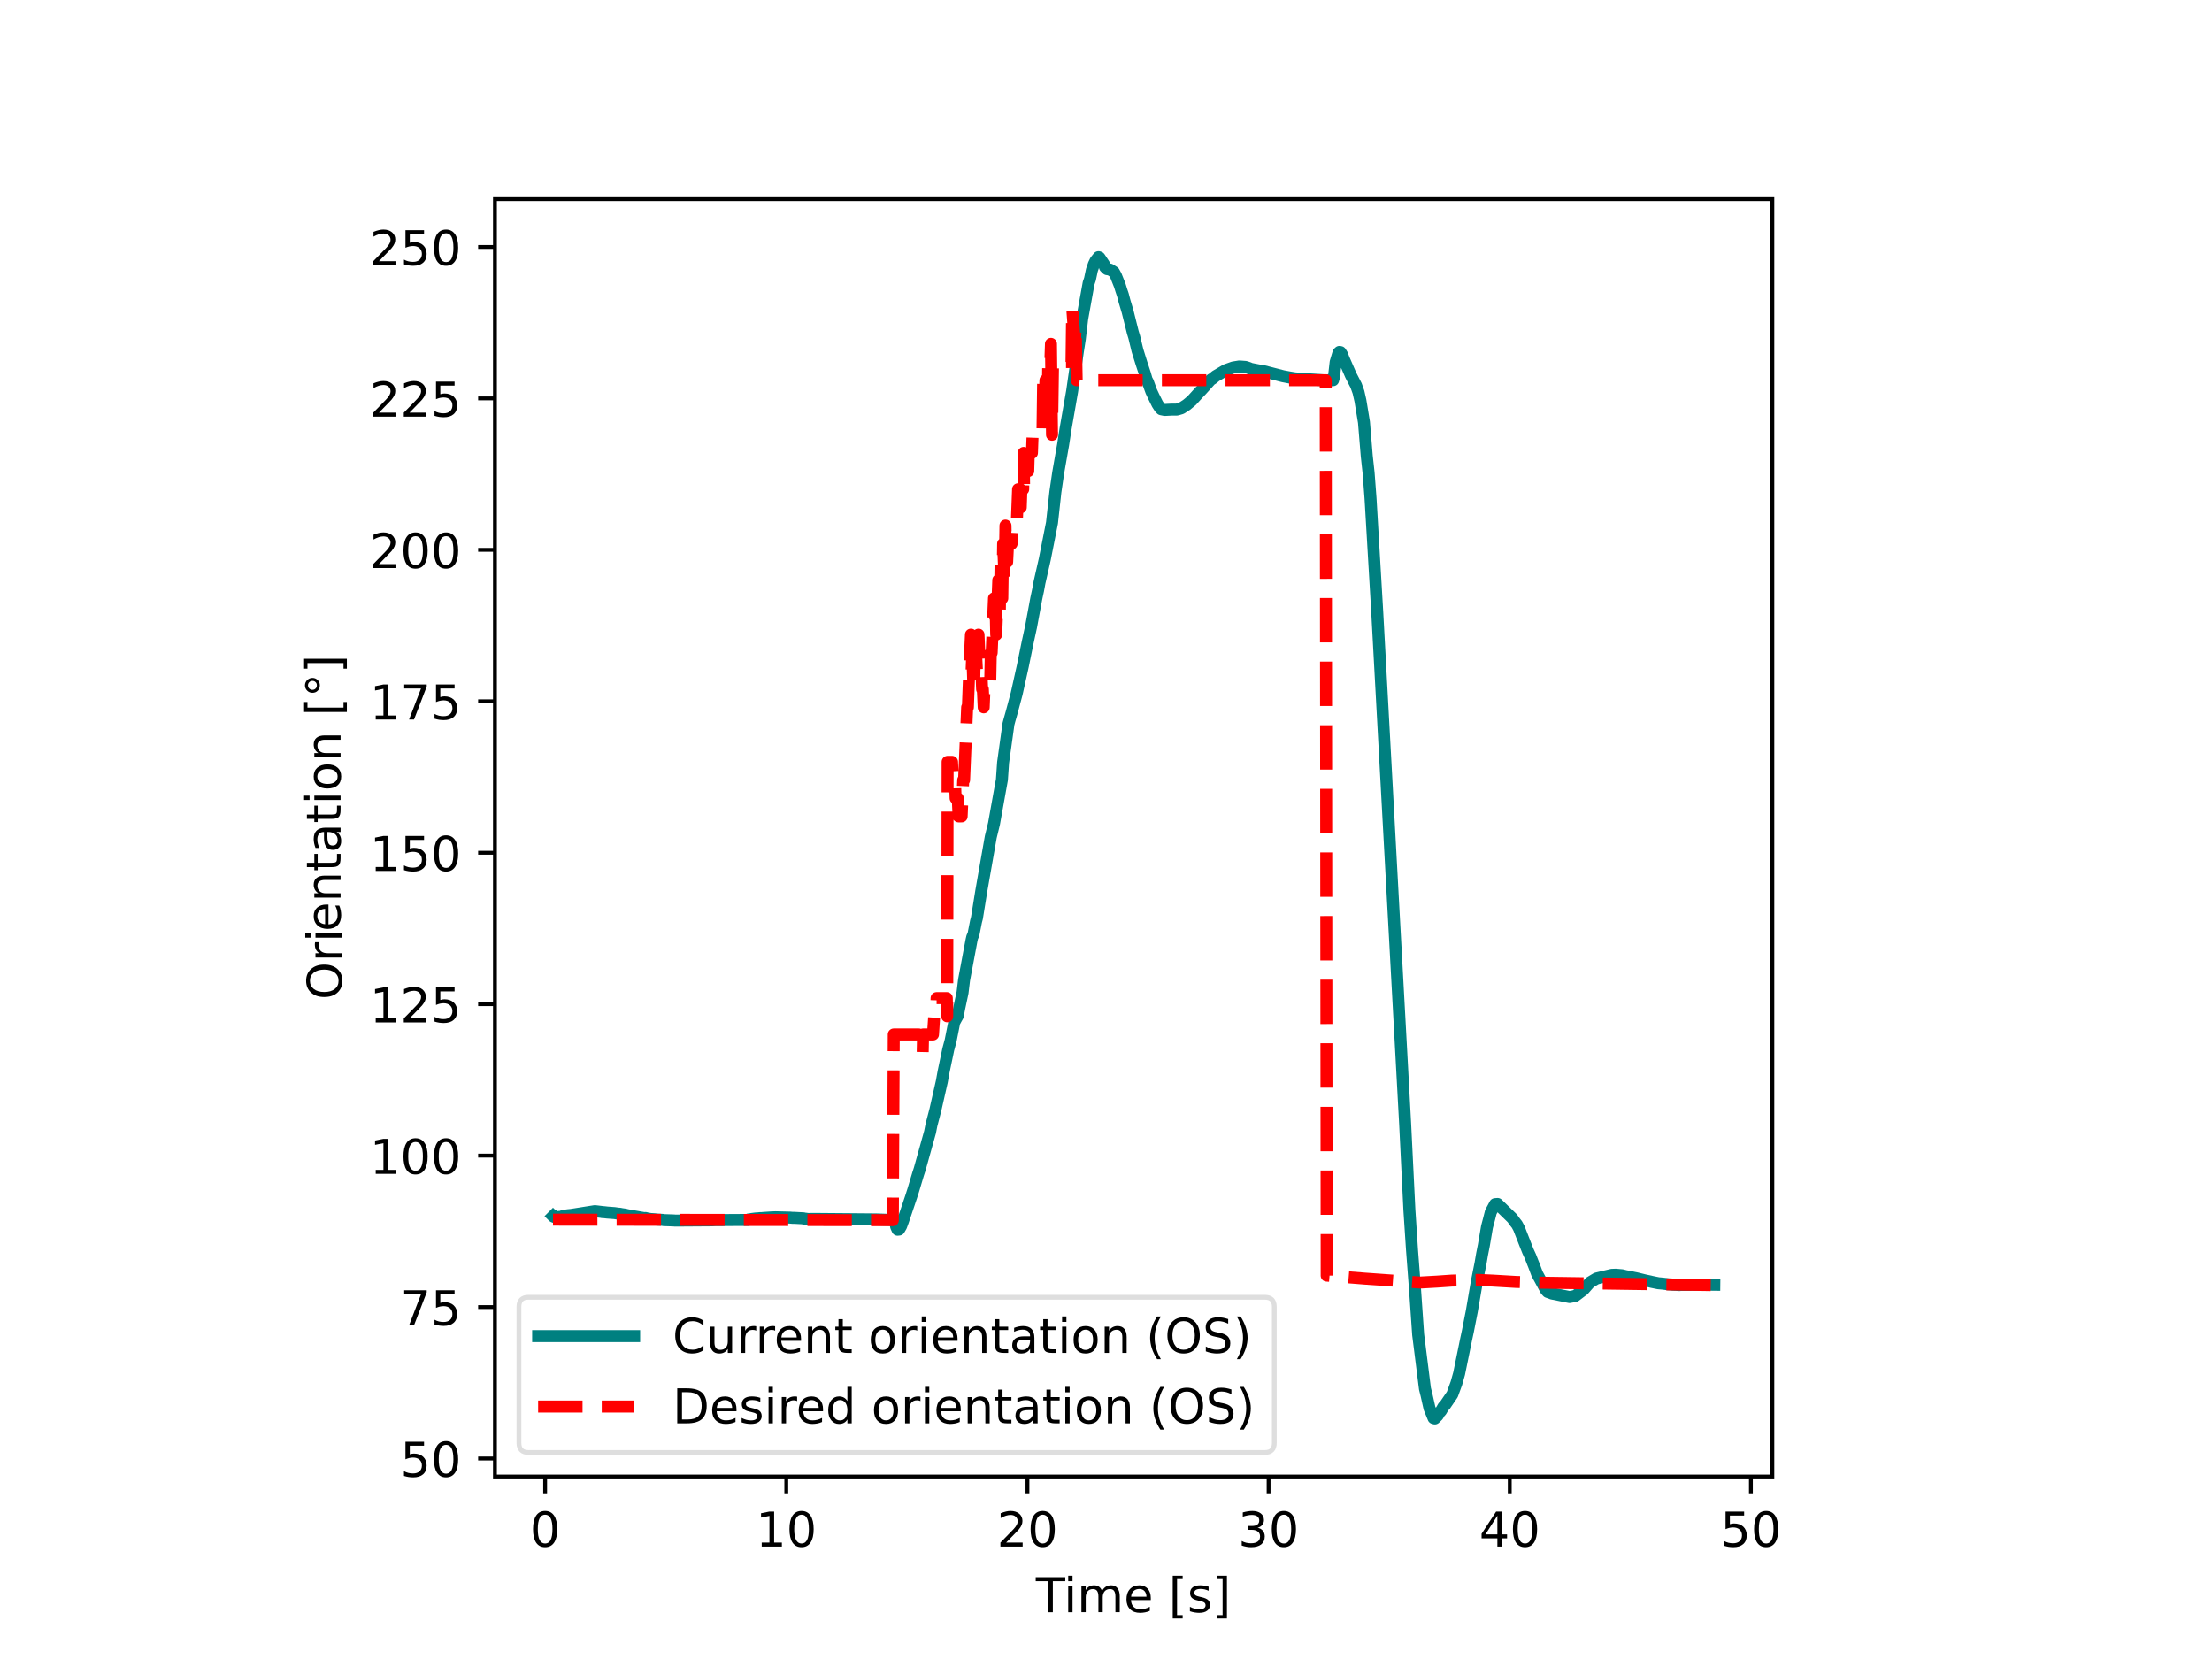 <svg width="460.8" height="345.6" xmlns="http://www.w3.org/2000/svg" xmlns:xlink="http://www.w3.org/1999/xlink">

 <symbol id="a">
  <path id="svg_1" d="m0.252,0.677c-0.051,0 -0.089,-0.025 -0.115,-0.075s-0.038,-0.125 -0.038,-0.225s0.012,-0.175 0.038,-0.225s0.064,-0.075 0.115,-0.075s0.089,0.025 0.115,0.075c0.025,0.05 0.038,0.125 0.038,0.225s-0.013,0.175 -0.038,0.225c-0.026,0.05 -0.064,0.075 -0.115,0.075zm0,0.078c0.081,0 0.143,-0.033 0.187,-0.097c0.043,-0.065 0.065,-0.159 0.065,-0.281c0,-0.123 -0.022,-0.217 -0.065,-0.281c-0.044,-0.064 -0.106,-0.096 -0.188,-0.096s-0.144,0.032 -0.187,0.096s-0.064,0.158 -0.064,0.281c0,0.122 0.021,0.216 0.064,0.281c0.043,0.064 0.106,0.097 0.188,0.097z"/>
 </symbol>
 <symbol id="b">
  <path id="svg_2" d="m124,83l161,0l0,556l-175,-35l0,90l174,35l99,0l0,-646l161,0l0,-83l-420,0l0,83z" transform="translate(-.11) scale(.001)"/>
 </symbol>
 <symbol id="c">
  <path id="svg_3" d="m192,83l344,0l0,-83l-463,0l0,83c37,38 88,90 153,156c64,65 105,107 122,126c32,35 54,65 66,90c12,24 19,49 19,73c0,38 -14,70 -41,94s-62,37 -106,37c-31,0 -64,-6 -98,-16c-34,-11 -71,-27 -110,-49l0,100c40,16 77,28 111,36s66,12 95,12c75,0 135,-19 180,-57s68,-88 68,-151c0,-30 -6,-59 -17,-85c-11,-27 -31,-59 -61,-95c-8,-10 -34,-37 -78,-82s-105,-108 -184,-189z" transform="translate(-.073) scale(.001)"/>
 </symbol>
 <symbol id="d">
  <path id="svg_4" d="m0.33,0.406c0.047,-0.01 0.084,-0.031 0.11,-0.063s0.04,-0.072 0.04,-0.118c0,-0.072 -0.025,-0.128 -0.074,-0.167c-0.05,-0.039 -0.12,-0.058 -0.211,-0.058c-0.031,0 -0.063,0.003 -0.095,0.009c-0.032,0.005 -0.066,0.014 -0.1,0.026l0,0.095c0.027,-0.016 0.057,-0.028 0.09,-0.036c0.032,-0.008 0.066,-0.012 0.102,-0.012c0.062,0 0.109,0.012 0.141,0.036s0.049,0.06 0.049,0.107c0,0.042 -0.015,0.076 -0.045,0.1s-0.072,0.037 -0.126,0.037l-0.085,0l0,0.081l0.089,0c0.048,0 0.085,0.009 0.111,0.029c0.026,0.019 0.039,0.047 0.039,0.084s-0.014,0.066 -0.04,0.086c-0.027,0.02 -0.065,0.03 -0.114,0.03c-0.027,0 -0.056,-0.003 -0.087,-0.009s-0.065,-0.015 -0.102,-0.027l0,0.088c0.037,0.01 0.072,0.018 0.105,0.023c0.032,0.005 0.063,0.008 0.093,0.008c0.074,0 0.133,-0.017 0.177,-0.051s0.066,-0.08 0.066,-0.138c0,-0.04 -0.012,-0.074 -0.035,-0.102s-0.056,-0.048 -0.098,-0.058z"/>
 </symbol>
 <symbol id="e">
  <path id="svg_5" d="m378,643l-249,-389l249,0l0,389zm-26,86l124,0l0,-475l104,0l0,-82l-104,0l0,-172l-98,0l0,172l-329,0l0,95l303,462z" transform="translate(-.049) scale(.001)"/>
 </symbol>
 <symbol id="f">
  <path id="svg_6" d="m0.031,0.742l0.387,0l0,-0.083l-0.297,0l0,-0.179c0.014,0.005 0.029,0.009 0.043,0.011s0.029,0.004 0.043,0.004c0.081,0 0.145,-0.023 0.193,-0.067c0.048,-0.045 0.072,-0.105 0.072,-0.181c0,-0.079 -0.025,-0.14 -0.074,-0.183s-0.118,-0.064 -0.206,-0.064c-0.031,0 -0.062,0.003 -0.094,0.007c-0.032,0.005 -0.064,0.012 -0.098,0.023l0,0.099c0.029,-0.016 0.059,-0.028 0.091,-0.036c0.031,-0.008 0.064,-0.011 0.099,-0.011c0.056,0 0.101,0.014 0.134,0.044c0.032,0.03 0.049,0.07 0.049,0.121c0,0.05 -0.017,0.09 -0.049,0.12c-0.033,0.03 -0.078,0.045 -0.134,0.045c-0.026,0 -0.053,-0.003 -0.079,-0.009s-0.053,-0.015 -0.08,-0.027l0,0.366z"/>
 </symbol>
 <symbol id="g">
  <path id="svg_7" d="m-2,729l616,0l0,-83l-259,0l0,-646l-99,0l0,646l-258,0l0,83z" transform="translate(.002) scale(.001)"/>
 </symbol>
 <symbol id="h">
  <path id="svg_8" d="m94,547l90,0l0,-547l-90,0l0,547zm0,213l90,0l0,-114l-90,0l0,114z" transform="translate(-.094) scale(.001)"/>
 </symbol>
 <symbol id="i">
  <path id="svg_9" d="m520,442c22,40 49,69 80,89c31,19 68,29 111,29c56,0 100,-20 131,-60s47,-97 47,-170l0,-330l-90,0l0,327c0,52 -10,91 -28,117c-19,25 -47,38 -85,38c-47,0 -84,-16 -111,-47s-40,-73 -40,-126l0,-309l-90,0l0,327c0,52 -10,91 -28,117c-19,25 -48,38 -86,38c-46,0 -83,-16 -110,-47s-40,-73 -40,-126l0,-309l-90,0l0,547l90,0l0,-85c20,33 45,58 74,74c28,16 62,24 102,24s73,-10 101,-30s48,-50 62,-88z" transform="translate(-.091) scale(.001)"/>
 </symbol>
 <symbol id="j">
  <path id="svg_10" d="m0.507,0.309l0,-0.044l-0.413,0c0.004,-0.062 0.022,-0.11 0.056,-0.142c0.033,-0.032 0.079,-0.048 0.139,-0.048c0.034,0 0.068,0.004 0.1,0.012s0.065,0.021 0.097,0.039l0,-0.085c-0.032,-0.014 -0.065,-0.025 -0.099,-0.031s-0.069,-0.01 -0.103,-0.01c-0.088,0 -0.157,0.025 -0.208,0.075s-0.076,0.119 -0.076,0.206c0,0.089 0.024,0.16 0.072,0.213c0.048,0.052 0.114,0.079 0.196,0.079c0.074,0 0.132,-0.024 0.175,-0.071c0.042,-0.048 0.064,-0.112 0.064,-0.193zm-0.09,0.026c-0.001,0.049 -0.015,0.088 -0.041,0.118c-0.027,0.029 -0.063,0.044 -0.107,0.044c-0.05,0 -0.09,-0.015 -0.12,-0.043s-0.048,-0.068 -0.052,-0.119l0.32,0z"/>
 </symbol>
 <symbol id="l">
  <path id="svg_11" d="m0,0.891l0.207,0l0,-0.07l-0.117,0l0,-0.751l0.117,0l0,-0.07l-0.207,0l0,0.891z"/>
 </symbol>
 <symbol id="m">
  <path id="svg_12" d="m0.389,0.544l0,-0.085c-0.026,0.012 -0.052,0.022 -0.079,0.029c-0.028,0.006 -0.056,0.01 -0.085,0.01c-0.045,0 -0.079,-0.007 -0.101,-0.021s-0.033,-0.034 -0.033,-0.061c0,-0.021 0.008,-0.037 0.024,-0.049s0.048,-0.024 0.096,-0.034l0.031,-0.007c0.064,-0.014 0.109,-0.034 0.136,-0.058c0.026,-0.025 0.04,-0.06 0.04,-0.104c0,-0.051 -0.02,-0.091 -0.06,-0.12c-0.04,-0.03 -0.096,-0.044 -0.166,-0.044c-0.03,0 -0.06,0.003 -0.092,0.008s-0.065,0.013 -0.1,0.025l0,0.093c0.033,-0.018 0.066,-0.031 0.098,-0.039c0.032,-0.009 0.064,-0.013 0.096,-0.013c0.042,0 0.075,0.007 0.098,0.021c0.022,0.014 0.034,0.035 0.034,0.062c0,0.024 -0.009,0.043 -0.025,0.056s-0.052,0.026 -0.108,0.038l-0.031,0.007c-0.056,0.012 -0.097,0.03 -0.121,0.054c-0.025,0.024 -0.037,0.057 -0.037,0.1c0,0.051 0.018,0.091 0.054,0.119s0.088,0.042 0.156,0.042c0.033,0 0.064,-0.003 0.094,-0.008c0.029,-0.005 0.056,-0.012 0.081,-0.021z"/>
 </symbol>
 <symbol id="n">
  <path id="svg_13" d="m0.207,0.891l0,-0.891l-0.207,0l0,0.07l0.117,0l0,0.751l-0.117,0l0,0.07l0.207,0z"/>
 </symbol>
 <symbol id="o">
  <path id="svg_14" d="m82,729l469,0l0,-42l-265,-687l-103,0l249,646l-350,0l0,83z" transform="translate(-.082) scale(.001)"/>
 </symbol>
 <symbol id="p">
  <path id="svg_15" d="m0.338,0.675c-0.072,0 -0.129,-0.027 -0.171,-0.08c-0.042,-0.054 -0.063,-0.126 -0.063,-0.218s0.021,-0.165 0.063,-0.218c0.042,-0.054 0.099,-0.08 0.171,-0.08c0.071,0 0.128,0.026 0.17,0.08c0.042,0.053 0.063,0.126 0.063,0.218s-0.021,0.164 -0.063,0.218c-0.042,0.053 -0.099,0.08 -0.17,0.08zm0,0.08c0.102,0 0.183,-0.035 0.245,-0.103c0.061,-0.068 0.092,-0.16 0.092,-0.275c0,-0.116 -0.031,-0.207 -0.092,-0.275c-0.062,-0.068 -0.143,-0.102 -0.245,-0.102c-0.103,0 -0.185,0.034 -0.246,0.102c-0.062,0.068 -0.092,0.159 -0.092,0.275c0,0.115 0.03,0.207 0.092,0.275c0.061,0.068 0.143,0.103 0.246,0.103z"/>
 </symbol>
 <symbol id="q">
  <path id="svg_16" d="m411,463c-10,6 -21,10 -33,13c-12,2 -25,4 -39,4c-51,0 -90,-17 -117,-50c-28,-33 -41,-80 -41,-142l0,-288l-90,0l0,547l90,0l0,-85c18,33 43,58 73,74s67,24 111,24c6,0 13,-1 21,-1c7,-1 15,-2 25,-4l0,-92z" transform="translate(-.091) scale(.001)"/>
 </symbol>
 <symbol id="r">
  <path id="svg_17" d="m183,702l0,-155l185,0l0,-70l-185,0l0,-297c0,-45 6,-74 18,-86c12,-13 37,-19 75,-19l92,0l0,-75l-92,0c-70,0 -118,13 -144,39s-39,73 -39,141l0,297l-66,0l0,70l66,0l0,155l90,0z" transform="translate(-.027) scale(.001)"/>
 </symbol>
 <symbol id="s">
  <path id="svg_18" d="m549,330l0,-330l-90,0l0,327c0,52 -11,90 -31,116s-50,39 -90,39c-49,0 -87,-16 -115,-47s-42,-73 -42,-126l0,-309l-90,0l0,547l90,0l0,-85c21,32 46,57 76,73c29,16 63,25 101,25c62,0 110,-20 142,-59s49,-96 49,-171z" transform="translate(-.091) scale(.001)"/>
 </symbol>
 <symbol id="t">
  <path id="svg_19" d="m0.283,0.288c-0.073,0 -0.123,-0.009 -0.151,-0.025c-0.028,-0.017 -0.042,-0.045 -0.042,-0.085c0,-0.032 0.01,-0.058 0.031,-0.076c0.021,-0.019 0.05,-0.028 0.086,-0.028c0.05,0 0.09,0.017 0.12,0.053c0.03,0.035 0.045,0.082 0.045,0.141l0,0.02l-0.089,0zm0.179,0.037l0,-0.312l-0.09,0l0,0.083c-0.021,-0.034 -0.047,-0.058 -0.077,-0.073s-0.068,-0.023 -0.112,-0.023c-0.056,0 -0.101,0.015 -0.134,0.046s-0.049,0.073 -0.049,0.126c0,0.061 0.02,0.107 0.062,0.139c0.041,0.031 0.102,0.047 0.184,0.047l0.126,0l0,0.009c0,0.041 -0.014,0.073 -0.041,0.096c-0.027,0.022 -0.065,0.034 -0.114,0.034c-0.032,0 -0.062,-0.004 -0.092,-0.012s-0.058,-0.019 -0.085,-0.033l0,0.083c0.032,0.012 0.064,0.022 0.095,0.028s0.061,0.01 0.091,0.01c0.079,0 0.138,-0.021 0.177,-0.062s0.059,-0.103 0.059,-0.186z"/>
 </symbol>
 <symbol id="u">
  <path id="svg_20" d="m0.251,0.497c-0.048,0 -0.086,-0.019 -0.114,-0.057s-0.042,-0.089 -0.042,-0.154c0,-0.066 0.013,-0.117 0.041,-0.155s0.066,-0.056 0.115,-0.056c0.048,0 0.086,0.018 0.114,0.056s0.042,0.089 0.042,0.155c0,0.064 -0.014,0.116 -0.042,0.154s-0.066,0.057 -0.114,0.057zm0,0.076c0.078,0 0.139,-0.026 0.184,-0.076c0.044,-0.051 0.067,-0.121 0.067,-0.211s-0.023,-0.16 -0.067,-0.21c-0.045,-0.051 -0.106,-0.076 -0.184,-0.076c-0.079,0 -0.141,0.025 -0.185,0.076c-0.044,0.05 -0.066,0.12 -0.066,0.21s0.022,0.16 0.066,0.211c0.044,0.05 0.106,0.076 0.185,0.076z"/>
 </symbol>
 <symbol id="v">
  <path id="svg_21" d="m0.155,0.247c-0.026,0 -0.048,-0.009 -0.066,-0.027s-0.027,-0.04 -0.027,-0.066s0.009,-0.048 0.027,-0.066s0.04,-0.026 0.066,-0.026s0.048,0.008 0.066,0.026s0.027,0.04 0.027,0.066s-0.009,0.048 -0.027,0.066s-0.04,0.027 -0.066,0.027zm0,0.063c0.02,0 0.04,-0.004 0.06,-0.012c0.019,-0.008 0.036,-0.02 0.05,-0.034c0.014,-0.015 0.025,-0.032 0.033,-0.05c0.008,-0.019 0.012,-0.039 0.012,-0.06c0,-0.044 -0.016,-0.08 -0.046,-0.11s-0.067,-0.044 -0.11,-0.044c-0.044,0 -0.081,0.014 -0.11,0.044c-0.03,0.029 -0.044,0.066 -0.044,0.11c0,0.043 0.015,0.08 0.045,0.11s0.066,0.046 0.11,0.046z"/>
 </symbol>
 <clipPath id="w">
  <path id="svg_22" d="m103.104,307.584l266.112,0l0,-266.112l-266.112,0l0,266.112z"/>
 </clipPath>
 <clipPath id="x">
  <path id="svg_23" d="m103.104,307.584l266.112,0l0,-266.112l-266.112,0l0,266.112z"/>
 </clipPath>
 <symbol id="y">
  <path id="svg_24" d="m0.588,0.686l0,-0.104c-0.034,0.03 -0.069,0.053 -0.107,0.069c-0.038,0.015 -0.077,0.023 -0.119,0.023c-0.084,0 -0.148,-0.026 -0.192,-0.077s-0.066,-0.124 -0.066,-0.22s0.022,-0.17 0.066,-0.221s0.108,-0.076 0.192,-0.076c0.042,0 0.081,0.007 0.119,0.023c0.038,0.015 0.073,0.038 0.107,0.069l0,-0.103c-0.035,-0.024 -0.072,-0.041 -0.11,-0.052s-0.079,-0.017 -0.122,-0.017c-0.11,0 -0.197,0.033 -0.261,0.1s-0.095,0.159 -0.095,0.277c0,0.117 0.031,0.209 0.095,0.277c0.064,0.067 0.151,0.101 0.261,0.101c0.044,0 0.085,-0.006 0.123,-0.017c0.038,-0.012 0.075,-0.029 0.109,-0.052z"/>
 </symbol>
 <symbol id="z">
  <path id="svg_25" d="m0,0.229l0,0.331l0.09,0l0,-0.328c0,-0.052 0.01,-0.09 0.03,-0.116s0.05,-0.039 0.091,-0.039c0.048,0 0.087,0.015 0.115,0.046s0.042,0.073 0.042,0.127l0,0.31l0.09,0l0,-0.547l-0.09,0l0,0.084c-0.022,-0.034 -0.048,-0.058 -0.076,-0.074c-0.029,-0.015 -0.062,-0.023 -0.1,-0.023c-0.063,0 -0.111,0.019 -0.143,0.058c-0.033,0.038 -0.049,0.095 -0.049,0.171zm0.226,0.344z"/>
 </symbol>
 <symbol id="A">
  <path id="svg_26" d="m0.224,0.89c-0.044,-0.076 -0.076,-0.15 -0.097,-0.223c-0.022,-0.073 -0.032,-0.147 -0.032,-0.222c0,-0.076 0.01,-0.15 0.032,-0.223c0.021,-0.074 0.053,-0.147 0.097,-0.222l-0.078,0c-0.049,0.077 -0.086,0.151 -0.11,0.225s-0.036,0.147 -0.036,0.22c0,0.072 0.012,0.145 0.036,0.219s0.06,0.149 0.11,0.226l0.078,0z"/>
 </symbol>
 <symbol id="B">
  <path id="svg_27" d="m0.469,0.718l0,-0.096c-0.038,0.018 -0.073,0.031 -0.106,0.04c-0.034,0.008 -0.066,0.013 -0.096,0.013c-0.054,0 -0.096,-0.011 -0.125,-0.031c-0.029,-0.021 -0.043,-0.051 -0.043,-0.089c0,-0.032 0.009,-0.057 0.029,-0.073c0.019,-0.017 0.056,-0.03 0.11,-0.04l0.06,-0.012c0.073,-0.014 0.127,-0.039 0.162,-0.074c0.035,-0.036 0.053,-0.083 0.053,-0.142c0,-0.071 -0.024,-0.124 -0.071,-0.16c-0.048,-0.036 -0.117,-0.054 -0.208,-0.054c-0.035,0 -0.072,0.004 -0.111,0.011s-0.079,0.018 -0.12,0.034l0,0.102c0.04,-0.023 0.079,-0.04 0.117,-0.051c0.038,-0.012 0.076,-0.017 0.114,-0.017c0.056,0 0.099,0.011 0.13,0.033c0.03,0.022 0.046,0.053 0.046,0.095c0,0.036 -0.011,0.064 -0.033,0.084s-0.058,0.035 -0.108,0.045l-0.06,0.012c-0.074,0.014 -0.127,0.037 -0.16,0.069c-0.033,0.031 -0.049,0.074 -0.049,0.13c0,0.064 0.022,0.115 0.068,0.152c0.045,0.037 0.108,0.056 0.188,0.056c0.034,0 0.068,-0.003 0.104,-0.009c0.035,-0.006 0.071,-0.016 0.109,-0.028z"/>
 </symbol>
 <symbol id="C">
  <path id="svg_28" d="m0,0.89l0.078,0c0.048,-0.077 0.085,-0.152 0.109,-0.226s0.037,-0.147 0.037,-0.219c0,-0.073 -0.013,-0.146 -0.037,-0.22s-0.061,-0.148 -0.109,-0.225l-0.078,0c0.043,0.075 0.075,0.148 0.097,0.222c0.021,0.073 0.032,0.147 0.032,0.223c0,0.075 -0.011,0.149 -0.032,0.222c-0.022,0.073 -0.054,0.147 -0.097,0.223z"/>
 </symbol>
 <symbol id="D">
  <path id="svg_29" d="m197,648l0,-567l119,0c100,0 174,22 221,68c46,46 70,118 70,216s-24,169 -70,215c-47,45 -121,68 -221,68l-119,0zm-99,81l203,0c141,0 245,-30 311,-88c66,-59 99,-151 99,-276c0,-126 -34,-218 -100,-277s-170,-88 -310,-88l-203,0l0,729z" transform="translate(-.098) scale(.001)"/>
 </symbol>
 <symbol id="E">
  <path id="svg_30" d="m0.399,0.477l0,0.296l0.09,0l0,-0.76l-0.09,0l0,0.082c-0.019,-0.033 -0.043,-0.057 -0.072,-0.072s-0.063,-0.023 -0.103,-0.023c-0.066,0 -0.12,0.026 -0.162,0.078s-0.062,0.122 -0.062,0.208s0.02,0.155 0.062,0.208c0.042,0.052 0.096,0.079 0.162,0.079c0.04,0 0.074,-0.008 0.103,-0.024s0.053,-0.04 0.072,-0.072zm-0.306,-0.191c0,-0.066 0.013,-0.118 0.04,-0.156s0.064,-0.056 0.112,-0.056s0.085,0.018 0.113,0.056c0.027,0.038 0.041,0.09 0.041,0.156s-0.014,0.117 -0.041,0.155c-0.028,0.038 -0.065,0.057 -0.113,0.057s-0.085,-0.019 -0.112,-0.057s-0.04,-0.089 -0.04,-0.155z"/>
 </symbol>
 <g>
  <title>Layer 1</title>
  <path id="svg_31" fill="#fff" d="m0.236,341.119l460.8,0l0,-345.6l-460.8,0l0,345.6z"/>
  <path id="svg_32" fill="#fff" d="m103.104,307.584l266.112,0l0,-266.112l-266.112,0l0,266.112z"/>
  <path id="svg_33" d="m113.562,307.584l0,3.5" stroke="#000" fill="none" stroke-linejoin="round" stroke-width="0.8"/>
  <use id="svg_34" transform="matrix(10 0 0 -10 111.043 322.308)" xlink:href="#a"/>
  <path id="svg_35" d="m163.799,307.584l0,3.5" stroke="#000" fill="none" stroke-linejoin="round" stroke-width="0.8"/>
  <use id="svg_36" transform="matrix(10 0 0 -10 158.54 322.178)" xlink:href="#b"/>
  <use id="svg_37" transform="matrix(10 0 0 -10 164.46 322.308)" xlink:href="#a"/>
  <path id="svg_38" d="m214.036,307.584l0,3.5" stroke="#000" fill="none" stroke-linejoin="round" stroke-width="0.8"/>
  <use id="svg_39" transform="matrix(10 0 0 -10 208.406 322.178)" xlink:href="#c"/>
  <use id="svg_40" transform="matrix(10 0 0 -10 214.696 322.308)" xlink:href="#a"/>
  <path id="svg_41" d="m264.272,307.584l0,3.5" stroke="#000" fill="none" stroke-linejoin="round" stroke-width="0.8"/>
  <use id="svg_42" transform="matrix(10 0 0 -10 258.673 322.308)" xlink:href="#d"/>
  <use id="svg_43" transform="matrix(10 0 0 -10 264.933 322.308)" xlink:href="#a"/>
  <path id="svg_44" d="m314.51,307.584l0,3.5" stroke="#000" fill="none" stroke-linejoin="round" stroke-width="0.8"/>
  <use id="svg_45" transform="matrix(10 0 0 -10 308.64 322.178)" xlink:href="#e"/>
  <use id="svg_46" transform="matrix(10 0 0 -10 315.17 322.308)" xlink:href="#a"/>
  <path id="svg_47" d="m364.746,307.584l0,3.5" stroke="#000" fill="none" stroke-linejoin="round" stroke-width="0.8"/>
  <use id="svg_48" transform="matrix(10 0 0 -10 359.157 322.308)" xlink:href="#f"/>
  <use id="svg_49" transform="matrix(10 0 0 -10 365.407 322.308)" xlink:href="#a"/>
  <use id="svg_50" transform="matrix(10 0 0 -10 215.757 335.85)" xlink:href="#g"/>
  <use id="svg_51" transform="matrix(10 0 0 -10 222.53 335.85)" xlink:href="#h"/>
  <use id="svg_52" transform="matrix(10 0 0 -10 225.28 335.85)" xlink:href="#i"/>
  <use id="svg_53" transform="matrix(10 0 0 -10 234.66 335.98)" xlink:href="#j"/>
  <use id="svg_54" transform="matrix(10 0 0 -10 240.26 335.85)" xlink:href="#k"/>
  <use id="svg_55" transform="matrix(10 0 0 -10 244.3 337.16)" xlink:href="#l"/>
  <use id="svg_56" transform="matrix(10 0 0 -10 247.88 335.98)" xlink:href="#m"/>
  <use id="svg_57" transform="matrix(10 0 0 -10 253.52 337.16)" xlink:href="#n"/>
  <path id="svg_58" d="m103.104,303.833l-3.5,0" stroke="#000" fill="none" stroke-linejoin="round" stroke-width="0.8"/>
  <use id="svg_59" transform="matrix(10 0 0 -10 84.155 307.76)" xlink:href="#f"/>
  <use id="svg_60" transform="matrix(10 0 0 -10 90.405 307.76)" xlink:href="#a"/>
  <path id="svg_61" d="m103.104,272.284l-3.5,0" stroke="#000" fill="none" stroke-linejoin="round" stroke-width="0.8"/>
  <use id="svg_62" transform="matrix(10 0 0 -10 84.205 276.08)" xlink:href="#o"/>
  <use id="svg_63" transform="matrix(10 0 0 -10 90.515 276.21)" xlink:href="#f"/>
  <path id="svg_64" d="m103.104,240.735l-3.5,0" stroke="#000" fill="none" stroke-linejoin="round" stroke-width="0.8"/>
  <use id="svg_65" transform="matrix(10 0 0 -10 78.126 244.532)" xlink:href="#b"/>
  <use id="svg_66" transform="matrix(10 0 0 -10 84.046 244.662)" xlink:href="#a"/>
  <use id="svg_67" transform="matrix(10 0 0 -10 90.406 244.662)" xlink:href="#a"/>
  <path id="svg_68" d="m103.104,209.186l-3.5,0" stroke="#000" fill="none" stroke-linejoin="round" stroke-width="0.8"/>
  <use id="svg_69" transform="matrix(10 0 0 -10 78.126 212.983)" xlink:href="#b"/>
  <use id="svg_70" transform="matrix(10 0 0 -10 84.116 212.983)" xlink:href="#c"/>
  <use id="svg_71" transform="matrix(10 0 0 -10 90.516 213.113)" xlink:href="#f"/>
  <path id="svg_72" d="m103.104,177.637l-3.5,0" stroke="#000" fill="none" stroke-linejoin="round" stroke-width="0.8"/>
  <use id="svg_73" transform="matrix(10 0 0 -10 78.126 181.434)" xlink:href="#b"/>
  <use id="svg_74" transform="matrix(10 0 0 -10 84.156 181.564)" xlink:href="#f"/>
  <use id="svg_75" transform="matrix(10 0 0 -10 90.406 181.564)" xlink:href="#a"/>
  <path id="svg_76" d="m103.104,146.088l-3.5,0" stroke="#000" fill="none" stroke-linejoin="round" stroke-width="0.8"/>
  <use id="svg_77" transform="matrix(10 0 0 -10 78.126 149.884)" xlink:href="#b"/>
  <use id="svg_78" transform="matrix(10 0 0 -10 84.206 149.884)" xlink:href="#o"/>
  <use id="svg_79" transform="matrix(10 0 0 -10 90.516 150.014)" xlink:href="#f"/>
  <path id="svg_80" d="m103.104,114.538l-3.5,0" stroke="#000" fill="none" stroke-linejoin="round" stroke-width="0.8"/>
  <use id="svg_81" transform="matrix(10 0 0 -10 77.756 118.335)" xlink:href="#c"/>
  <use id="svg_82" transform="matrix(10 0 0 -10 84.046 118.465)" xlink:href="#a"/>
  <use id="svg_83" transform="matrix(10 0 0 -10 90.406 118.465)" xlink:href="#a"/>
  <path id="svg_84" d="m103.104,82.99l-3.5,0" stroke="#000" fill="none" stroke-linejoin="round" stroke-width="0.8"/>
  <use id="svg_85" transform="matrix(10 0 0 -10 77.756 86.786)" xlink:href="#c"/>
  <use id="svg_86" transform="matrix(10 0 0 -10 84.116 86.786)" xlink:href="#c"/>
  <use id="svg_87" transform="matrix(10 0 0 -10 90.516 86.916)" xlink:href="#f"/>
  <path id="svg_88" d="m103.104,51.44l-3.5,0" stroke="#000" fill="none" stroke-linejoin="round" stroke-width="0.8"/>
  <use id="svg_89" transform="matrix(10 0 0 -10 77.756 55.237)" xlink:href="#c"/>
  <use id="svg_90" transform="matrix(10 0 0 -10 84.156 55.367)" xlink:href="#f"/>
  <use id="svg_91" transform="matrix(10 0 0 -10 90.406 55.367)" xlink:href="#a"/>
  <use x="0.448" y="-0.024" id="svg_92" transform="matrix(0 -10 -10 0 71.078 212.171)" xlink:href="#p"/>
  <use x="0.448" y="-0.024" id="svg_93" transform="matrix(0 -10 -10 0 70.948 203.951)" xlink:href="#q"/>
  <use x="0.448" y="-0.024" id="svg_94" transform="matrix(0 -10 -10 0 70.948 199.811)" xlink:href="#h"/>
  <use id="svg_96" transform="matrix(0 -10 -10 0 71.078 193.501)" xlink:href="#j"/>
  <use id="svg_97" transform="matrix(0 -10 -10 0 70.948 186.991)" xlink:href="#s"/>
  <use id="svg_98" transform="matrix(0 -10 -10 0 70.948 181.291)" xlink:href="#r"/>
  <use id="svg_99" transform="matrix(0 -10 -10 0 71.078 177.041)" xlink:href="#t"/>
  <use id="svg_100" transform="matrix(0 -10 -10 0 70.948 171.241)" xlink:href="#r"/>
  <use id="svg_101" transform="matrix(0 -10 -10 0 70.948 166.651)" xlink:href="#h"/>
  <use id="svg_102" transform="matrix(0 -10 -10 0 71.078 164.261)" xlink:href="#u"/>
  <use id="svg_103" transform="matrix(0 -10 -10 0 70.948 157.781)" xlink:href="#s"/>
  <use id="svg_104" transform="matrix(0 -10 -10 0 70.948 152.351)" xlink:href="#k"/>
  <use id="svg_105" transform="matrix(0 -10 -10 0 72.258 148.311)" xlink:href="#l"/>
  <use id="svg_106" transform="matrix(0 -10 -10 0 66.628 144.321)" xlink:href="#v"/>
  <use id="svg_107" transform="matrix(0 -10 -10 0 72.258 139.301)" xlink:href="#n"/>
  <g id="svg_108" clip-path="url(#w)">
   <path id="svg_109" d="m115.2,253.353l0.09,0.09l0.076,-0.175l0.1,0.243l0.14,-0.084l0.111,0.137l0.05,-0.077l0.252,0.11l0.06,-0.068l0.055,0.05l0.322,-0.074l0.517,-0.019l0.201,-0.133l0.277,-0.08l0.944,-0.132l0.593,-0.056l4.953,-0.782l0.251,0.034l1.025,0.12l0.292,0.057l0.286,0.003l0.713,0.083l1.507,0.112l0.714,0.105l0.402,0.027l0.256,0.051l0.125,0.026l0.724,0.103l0.281,0.076l0.503,0.101l3.32,0.577l0.12,-0.05l0.378,0.1l0.753,0.123l0.15,0l0.659,0.05l0.146,0.024l0.502,0.05l1.005,0.048l0.21,0.05l2.14,0.073l0.162,0.025l0.427,0l7.279,-0.05l0.346,-0.025l0.412,-0.025l6.717,-0.037l0.201,-0.102l0.301,-0.026l0.392,-0.077l0.804,-0.103l0.477,-0.025l0.452,-0.05l0.407,0l0.161,-0.026l1.452,-0.098l0.377,-0.025l0.809,-0.025l2.989,0.073l0.532,0.05l0.392,0l1.909,0.1l0.03,0.05l0.362,0.023l0.613,0.076l0.502,-0.024l0.804,0l12.157,0.097l0.508,0l2.903,0.099l0.488,0.025l0.527,-0.025l0.156,0.025l0.23,1.387l0.297,0.64l0.317,-0.034l0.417,-0.705l0.392,-1.06l1.713,-5.086l0.437,-1.366l1.01,-3.376l0.32,-0.979l2.161,-7.727l0.291,-1.476l0.824,-3.165l1.337,-5.89l0.361,-2.001l0.764,-3.64l0.221,-1.067l0.492,-1.835l0.759,-3.814l0.437,-0.81l0.286,-0.5l0.342,-1.784l0.653,-3.06l0.327,-2.676l1.557,-8.3l0.14,-0.604l0.257,-0.566l0.532,-2.69l0.191,-0.732l0.925,-5.725l1.959,-11.165l0.668,-2.731l1.648,-9.173l0.25,-3.601l1.121,-8.04l0.226,-0.845l0.417,-1.465l1.065,-3.98l1.266,-5.691l0.985,-4.823l0.733,-3.369l1.11,-5.976l0.357,-1.664l0.302,-1.634l1.1,-4.834l1.507,-7.611l0.708,-6.452l0.588,-4.015l1.02,-5.82l0.502,-3.249l1.377,-7.879l1.195,-8.295l0.402,-2.58l0.492,-4.172l1.347,-7.462l0.276,-0.809l0.402,-1.9l0.412,-1.207l0.337,-0.706l0.628,-0.789l0.2,0.07l0.98,1.47l0.18,0.546l0.428,0.413l0.608,0.09l0.814,0.52l0.427,0.77l0.803,2.016l0.317,1.02l0.316,0.933l0.347,1.318l0.643,2.161l1.09,4.358l0.297,0.97l0.668,2.777l0.839,2.692l0.733,2.217l0.342,1.189l0.24,0.432l0.724,1.99l0.518,1.106l0.758,1.533l0.503,0.78l0.301,0.308l0.719,0.148l1.426,-0.071l1.105,-0.004l0.925,-0.273l1.11,-0.717l1.065,-0.89l0.512,-0.563l1.16,-1.276l0.343,-0.349l0.788,-0.873l1.16,-1.286l0.372,-0.215l0.644,-0.536l2.1,-1.24l1.552,-0.551l1.296,-0.21l1.28,0.098l0.714,0.236l0.297,0.15l2.004,0.392l0.497,0.048l4.266,1.1l1.3,0.247l1.241,0.205l6.009,0.403l1.909,-0.027l0.18,-0.653l0.352,-3.09l0.578,-1.938l0.211,-0.2l0.216,0.038l0.322,0.507l0.361,0.925l1.482,3.395l1.095,2.128l0.493,1.386l0.397,1.747l0.748,4.53l0.578,7.028l0.382,3.498l0.402,5.305l1.391,23.588l5.818,106.633l0.889,18.076l0.552,8.378l0.623,8.139l0.653,9.438l1.417,11.253l0.322,1.287l0.622,2.774l0.84,2.049l0.27,0.074l0.619,-0.604l0.376,-0.683l0.272,-0.245l0.522,-0.908l0.337,-0.34l1.512,-2.215l0.859,-2.352l0.563,-2l0.3,-1.473l1.182,-5.766l0.341,-1.588l0.809,-4.122l1.105,-6.434l0.724,-3.618l0.321,-1.873l0.362,-1.827l0.658,-3.852l0.422,-1.592l0.382,-1.508l0.879,-1.64l0.522,-0.04l3.08,2.996l0.407,0.59l0.552,0.705l0.417,0.774l1.507,3.848l0.352,0.89l0.538,1.175l0.537,1.374l0.216,0.533l0.623,1.657l1.834,3.391l0.356,0.387l0.92,0.338l3.647,0.732l1.185,-0.218l1.729,-1.309l1.33,-1.514l1.367,-0.817l3.21,-0.757l0.794,-0.032l1.331,0.115l0.784,0.198l0.618,0.095l1.01,0.22l0.512,0.101l1.91,0.467l1.044,0.217l0.246,0.067l0.352,0.071l1.08,0.221l0.819,0.072l0.21,0.023l0.513,0.062l0.342,0.05l0.93,0.08l0.286,0.03l0.507,0.01l0.749,0.055l0.291,-0.027l1.854,-0.003l0.648,-0.04l0.19,0.024l2.718,-0.038l1.603,0.018" stroke="teal" fill="none" stroke-linejoin="round" stroke-linecap="square" stroke-width="2.5"/>
  </g>
  <g id="svg_110" clip-path="url(#x)">
   <path id="svg_111" d="m115.2,254.074l70.794,0.11l0.196,-38.688l5.23,0l0.165,3.785l0.628,0l0.08,-3.785l2.07,0l0.251,-3.786l0.387,0l0.11,-3.786l2.12,0l0.091,3.786l0.085,-53.003l0.92,0l0.17,3.786l0.448,0l0.125,3.786l0.447,0l0.171,3.786l0.638,0l0.332,-7.572l0.18,0l0.639,-15.144l0.15,0l0.282,-7.571l0.356,-7.572l0.13,7.572l0.142,-3.786l0.256,7.572l0.13,0l0.131,-7.572l0.271,0l0.191,3.786l0.176,0l0.15,-7.572l0.161,3.786l0.131,0l0.15,3.786l0.157,0l0.15,3.786l0.156,0l0.176,3.785l0.156,-3.785l1.175,0l0.146,-7.572l0.18,0l0.488,-11.358l0.18,3.786l0.116,-3.786l0.161,7.572l0.437,-11.358l0.136,7.572l0.17,0l0.171,-11.358l0.357,7.572l0.17,-11.358l0.307,7.572l0.186,-11.357l0.086,3.785l0.185,3.786l0.08,0l0.187,-3.786l0.733,0l0.201,-3.785l0.864,0l0.287,-7.572l0.185,3.786l0.196,0l0.086,-3.786l0.095,3.786l0.13,-3.786l0.378,0l0.105,-7.572l0.09,7.572l0.09,-3.786l0.765,0l0.11,-3.786l0.663,0l0.136,-3.786l2.05,0l0.15,-11.358l0.206,0l0.13,3.786l0.141,-3.786l0.302,0l0.12,7.572l0.161,-11.357l0.166,7.571l0.397,-11.357l0.22,18.93l0.217,-15.144l3.843,0l0.136,-11.358l0.572,7.572l0.166,-3.786l0.201,11.357l51.88,0l0.2,186.527l7.978,0.63l11.49,0.818l3.546,-0.198l3.03,-0.21l5.505,-0.144l3.125,0.146l4.727,0.278l5.195,0.153l25.706,0.357l10.449,0.157" stroke="red" fill="none" stroke-linejoin="round" stroke-dasharray="9.25,4" stroke-width="2.5"/>
  </g>
  <path id="svg_112" d="m103.104,307.584l0,-266.112m266.112,266.112l0,-266.112m-266.112,266.112l266.112,0m-266.112,-266.112l266.112,0" stroke="#000" fill="none" stroke-miterlimit="10" stroke-linecap="square" stroke-width="0.8"/>
  <path id="svg_113" fill-opacity="0.8" fill="#fff" d="m110.104,302.584l153.36,0c1.333,0 2,-0.667 2,-2l0,-28.344c0,-1.333 -0.667,-2 -2,-2l-153.36,0c-1.333,0 -2,0.667 -2,2l0,28.344c0,1.333 0.667,2 2,2z"/>
  <path id="svg_114" d="m110.104,302.584l153.36,0c1.333,0 2,-0.667 2,-2l0,-28.344c0,-1.333 -0.667,-2 -2,-2l-153.36,0c-1.333,0 -2,0.667 -2,2l0,28.344c0,1.333 0.667,2 2,2z" stroke-opacity="0.8" stroke="#d5d6d5" fill="none" stroke-miterlimit="10"/>
  <path id="svg_115" d="m112.104,278.334l20,0" stroke="teal" fill="none" stroke-linejoin="round" stroke-linecap="square" stroke-width="2.5"/>
  <use id="svg_116" transform="matrix(10 0 0 -10 140.664 281.964)" xlink:href="#y"/>
  <use id="svg_117" transform="matrix(10 0 0 -10 147.934 281.964)" xlink:href="#z"/>
  <use id="svg_118" transform="matrix(10 0 0 -10 154.334 281.834)" xlink:href="#q"/>
  <use id="svg_119" transform="matrix(10 0 0 -10 158.272 281.834)" xlink:href="#q"/>
  <use id="svg_120" transform="matrix(10 0 0 -10 161.803 281.964)" xlink:href="#j"/>
  <use id="svg_121" transform="matrix(10 0 0 -10 168.313 281.834)" xlink:href="#s"/>
  <use id="svg_122" transform="matrix(10 0 0 -10 174.013 281.834)" xlink:href="#r"/>
  <use id="svg_123" transform="matrix(10 0 0 -10 177.663 281.834)" xlink:href="#k"/>
  <use id="svg_124" transform="matrix(10 0 0 -10 181.393 281.964)" xlink:href="#u"/>
  <use id="svg_125" transform="matrix(10 0 0 -10 187.873 281.834)" xlink:href="#q"/>
  <use id="svg_126" transform="matrix(10 0 0 -10 192.013 281.834)" xlink:href="#h"/>
  <use id="svg_127" transform="matrix(10 0 0 -10 194.403 281.964)" xlink:href="#j"/>
  <use id="svg_128" transform="matrix(10 0 0 -10 200.913 281.834)" xlink:href="#s"/>
  <use id="svg_129" transform="matrix(10 0 0 -10 206.613 281.834)" xlink:href="#r"/>
  <use id="svg_130" transform="matrix(10 0 0 -10 210.863 281.964)" xlink:href="#t"/>
  <use id="svg_131" transform="matrix(10 0 0 -10 216.663 281.834)" xlink:href="#r"/>
  <use id="svg_132" transform="matrix(10 0 0 -10 221.253 281.834)" xlink:href="#h"/>
  <use id="svg_133" transform="matrix(10 0 0 -10 223.643 281.964)" xlink:href="#u"/>
  <use id="svg_134" transform="matrix(10 0 0 -10 230.123 281.834)" xlink:href="#s"/>
  <use id="svg_135" transform="matrix(10 0 0 -10 235.553 281.834)" xlink:href="#k"/>
  <use id="svg_136" transform="matrix(10 0 0 -10 239.593 283.144)" xlink:href="#A"/>
  <use id="svg_137" transform="matrix(10 0 0 -10 243.193 281.964)" xlink:href="#p"/>
  <use id="svg_138" transform="matrix(10 0 0 -10 251.163 281.964)" xlink:href="#B"/>
  <use id="svg_139" transform="matrix(10 0 0 -10 257.653 283.144)" xlink:href="#C"/>
  <path id="svg_140" d="m112.104,293.006l20,0" stroke="red" fill="none" stroke-linejoin="round" stroke-dasharray="9.25,4" stroke-width="2.5"/>
  <use id="svg_141" transform="matrix(10 0 0 -10 141.084 296.506)" xlink:href="#D"/>
  <use id="svg_142" transform="matrix(10 0 0 -10 148.354 296.636)" xlink:href="#j"/>
  <use id="svg_143" transform="matrix(10 0 0 -10 154.494 296.636)" xlink:href="#m"/>
  <use id="svg_144" transform="matrix(10 0 0 -10 160.104 296.506)" xlink:href="#h"/>
  <use id="svg_145" transform="matrix(10 0 0 -10 162.854 296.506)" xlink:href="#q"/>
  <use id="svg_146" transform="matrix(10 0 0 -10 166.385 296.636)" xlink:href="#j"/>
  <use id="svg_147" transform="matrix(10 0 0 -10 172.535 296.636)" xlink:href="#E"/>
  <use id="svg_148" transform="matrix(10 0 0 -10 178.335 296.506)" xlink:href="#k"/>
  <use id="svg_149" transform="matrix(10 0 0 -10 182.065 296.636)" xlink:href="#u"/>
  <use id="svg_150" transform="matrix(10 0 0 -10 188.545 296.506)" xlink:href="#q"/>
  <use id="svg_151" transform="matrix(10 0 0 -10 192.685 296.506)" xlink:href="#h"/>
  <use id="svg_152" transform="matrix(10 0 0 -10 195.075 296.636)" xlink:href="#j"/>
  <use id="svg_153" transform="matrix(10 0 0 -10 201.585 296.506)" xlink:href="#s"/>
  <use id="svg_154" transform="matrix(10 0 0 -10 207.285 296.506)" xlink:href="#r"/>
  <use id="svg_155" transform="matrix(10 0 0 -10 211.535 296.636)" xlink:href="#t"/>
  <use id="svg_156" transform="matrix(10 0 0 -10 217.335 296.506)" xlink:href="#r"/>
  <use id="svg_157" transform="matrix(10 0 0 -10 221.925 296.506)" xlink:href="#h"/>
  <use id="svg_158" transform="matrix(10 0 0 -10 224.315 296.636)" xlink:href="#u"/>
  <use id="svg_159" transform="matrix(10 0 0 -10 230.795 296.506)" xlink:href="#s"/>
  <use id="svg_160" transform="matrix(10 0 0 -10 236.225 296.506)" xlink:href="#k"/>
  <use id="svg_161" transform="matrix(10 0 0 -10 240.265 297.816)" xlink:href="#A"/>
  <use id="svg_162" transform="matrix(10 0 0 -10 243.865 296.636)" xlink:href="#p"/>
  <use id="svg_163" transform="matrix(10 0 0 -10 251.835 296.636)" xlink:href="#B"/>
  <use id="svg_164" transform="matrix(10 0 0 -10 258.325 297.816)" xlink:href="#C"/>
 </g>
</svg>